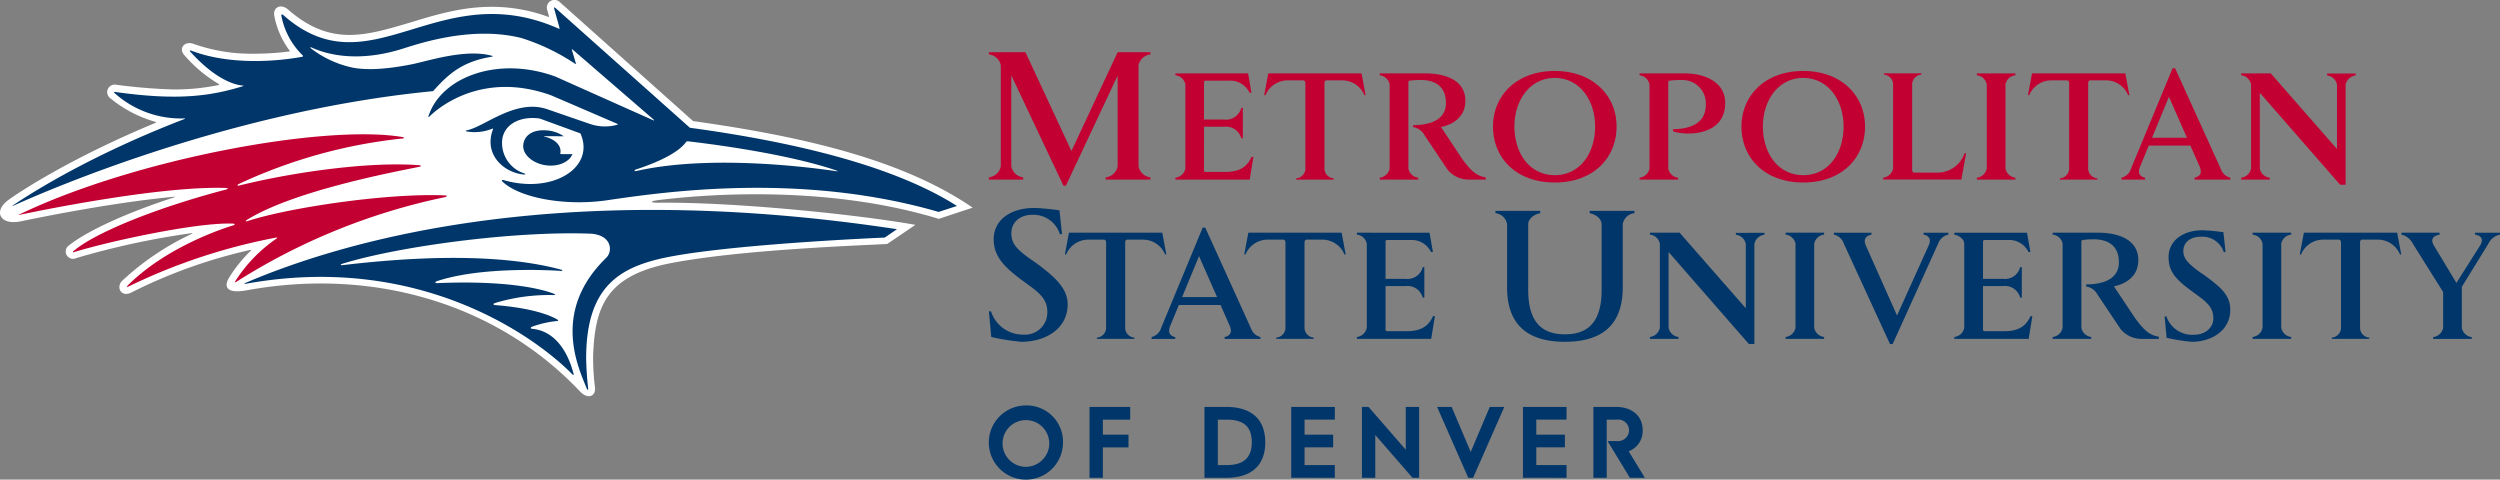 <svg xmlns="http://www.w3.org/2000/svg" width="393.53" height="75.5" viewBox="0 0 393.53 75.5">
  <rect x="0" y="0" width="393.53" height="75.5" fill="#808080" stroke="none"/>
  <g id="Group_134" data-name="Group 134" transform="translate(0.001)">
    <g id="Group_130" data-name="Group 130" transform="translate(155.651 8.214)">
      <path id="Path_46" data-name="Path 46" d="M271.887,426.51v2h-4.3v2.366h4.034v2h-4.034v4.788h-2.1V426.51Zm58.891,0h-2.29l-3,7.084-3-7.084H320.2l4.9,11.151h.766Zm-15.511,0v6.736l-5.855-6.736h-1.044v11.151h2.1v-6.739l5.858,6.739h1.042V426.51Zm-31.687,11.151V426.51h3.538c1.957,0,6.031.567,6.031,5.575s-4.075,5.575-6.031,5.575Zm7.449-5.575c0-2.7-1.537-3.577-3.963-3.577h-1.382v7.154h1.382C289.39,435.662,291.03,434.788,291.03,432.085Zm49.546,5.575v-2h-4.76v-2.789h4.5v-2h-4.5v-2.366h4.76v-2h-6.864v11.151Zm-36.477,0v-2h-4.761v-2.789h4.5v-2h-4.5v-2.366H304.1v-2h-6.864v11.151Zm46.259-4.171a3.4,3.4,0,0,0,2.2-3.292c0-2.849-2.453-3.687-4.037-3.687H344.8v11.151h2.1v-9.153h1.578a1.706,1.706,0,0,1,1.939,1.689,1.748,1.748,0,0,1-1.939,1.688h-1.365v.14l3.435,5.635H352.9Zm-89.047-1.377a5.839,5.839,0,1,1-5.839-5.84A5.718,5.718,0,0,1,261.312,432.112Zm-2.165,0a3.677,3.677,0,1,0-3.674,3.823A3.7,3.7,0,0,0,259.148,432.112Z" transform="translate(-249.634 -370.667)" fill="#00366a"/>
      <g id="Group_129" data-name="Group 129" transform="translate(0.012)">
        <path id="Path_47" data-name="Path 47" d="M307.575,409.247v-.3a1.8,1.8,0,0,0,1.56-1.445V394.256a1.79,1.79,0,0,0-1.56-1.423v-.3H319.01l.532,3.04h-.3a3.359,3.359,0,0,0-3.248-1.89h-3.719a.273.273,0,0,0-.191.3V399.8h3.159a2.476,2.476,0,0,0,2.7-1.842h.249v4.793h-.249a2.487,2.487,0,0,0-2.7-1.82h-3.159v6.805a.275.275,0,0,0,.178.3h3.247c2.763,0,3.584-1.376,4.059-2.371h.289l-.586,3.582Zm94.045,0v-.3a1.789,1.789,0,0,0,1.563-1.445V394.256c-.042-.749-.8-1.265-1.563-1.423v-.3H413.06l.533,3.04h-.3a3.362,3.362,0,0,0-3.249-1.89h-3.72a.274.274,0,0,0-.19.3V399.8h3.162a2.464,2.464,0,0,0,2.69-1.842h.255v4.793h-.255a2.474,2.474,0,0,0-2.69-1.82h-3.162v6.805a.273.273,0,0,0,.173.3h3.249c2.765,0,3.585-1.376,4.062-2.371h.287l-.586,3.582ZM379.563,407.5a1.784,1.784,0,0,0,1.558,1.445v.3h-6.066v-.3a1.793,1.793,0,0,0,1.565-1.445V394.256a1.785,1.785,0,0,0-1.565-1.423v-.3h6.066v.3a1.776,1.776,0,0,0-1.558,1.423Zm73.516,0a1.785,1.785,0,0,0,1.562,1.445v.3H448.57v-.3a1.8,1.8,0,0,0,1.567-1.445V394.256a1.789,1.789,0,0,0-1.567-1.423v-.3h6.071v.3a1.778,1.778,0,0,0-1.562,1.423Zm-186.431,1.744v-.2a1.565,1.565,0,0,0,1.452-1.438v-13.59c-.012-.15-.107-.392-.35-.392h-2.561a3.781,3.781,0,0,0-3.378,2.335h-.2l.644-3.431H276.94l.64,3.431h-.193a3.77,3.77,0,0,0-3.367-2.335H271.43c-.241,0-.318.242-.328.392v13.59a1.563,1.563,0,0,0,1.445,1.438v.2Zm194.39,0v-.2a1.564,1.564,0,0,0,1.449-1.438v-13.59c-.01-.15-.107-.392-.349-.392h-2.568a3.786,3.786,0,0,0-3.375,2.335H456l.643-3.431h14.685l.639,3.431h-.191a3.781,3.781,0,0,0-3.372-2.335h-2.588c-.24,0-.32.242-.33.392v13.59a1.565,1.565,0,0,0,1.449,1.438v.2Zm-166.155,0v-.2a1.564,1.564,0,0,0,1.45-1.438v-13.59c-.01-.15-.107-.392-.35-.392h-2.563a3.79,3.79,0,0,0-3.381,2.335h-.192l.642-3.431h14.684l.642,3.431h-.192a3.783,3.783,0,0,0-3.372-2.335h-2.586c-.244,0-.321.242-.33.392v13.59a1.565,1.565,0,0,0,1.449,1.438v.2Zm-40.149.46a35.371,35.371,0,0,1-4.715-.757l-.368-4.04h.328a5.285,5.285,0,0,0,5.133,3.672,3.505,3.505,0,0,0,3.737-3.489c0-1.688-.687-2.7-2.855-4.248l-1.2-.881c-2.862-2.105-4.39-3.813-4.39-6.4,0-2.943,2.514-4.924,6.443-4.924a36.9,36.9,0,0,1,3.913.376l.4,3.747h-.337a4.363,4.363,0,0,0-4.326-3.045c-2.089,0-3.315,1.293-3.315,2.909,0,1.635.861,2.523,3.027,4.079l.733.5c3.13,2.282,5.105,4.1,5.105,6.62C262.044,407.627,258.614,409.707,254.733,409.707Zm184.226,0a29.449,29.449,0,0,1-3.927-.631l-.308-3.364H435a4.281,4.281,0,0,0,4.274,2.89c2.129,0,3.116-1.35,3.116-2.541,0-1.258-.391-2.158-2.371-3.576l-1.1-.806c-2.613-1.919-3.573-3.156-3.573-5.313,0-2.451,2.1-4.216,5.373-4.216a29.394,29.394,0,0,1,3.259.314l.334,3.123h-.279a3.541,3.541,0,0,0-3.6-2.421c-1.745,0-2.786.96-2.765,2.306.02,1.031.575,1.81,2.549,3.233l.672.453c2.862,2.086,4.167,3.277,4.167,5.546C445.052,407.869,442.195,409.707,438.959,409.707Zm-67.227-17.151v.3a1.826,1.826,0,0,0-1.588,1.445v15.755h-.866l-12.639-14.479V407.5a1.79,1.79,0,0,0,1.563,1.445v.3h-4.5v-.3a1.8,1.8,0,0,0,1.565-1.445V394.256a1.788,1.788,0,0,0-1.565-1.423v-.3h4.672l10.417,11.894V394.3a1.792,1.792,0,0,0-1.562-1.445v-.3ZM397.6,394.5c.446-1.032-.061-1.513-.832-1.677v-.287h3.913v.3a2.185,2.185,0,0,0-1.613,1.424l-7.155,15.8h-.418l-7.269-15.8a2.118,2.118,0,0,0-1.566-1.424v-.3h5.923v.3c-.771.158-1.371.6-.89,1.73l4.906,11Zm-46.338-5.4v.358a2.1,2.1,0,0,0-1.837,1.709v9.965c0,5.819-3.139,8.571-9.1,8.571s-9.107-2.752-9.107-8.571v-9.965a2.1,2.1,0,0,0-1.831-1.709V389.1h7.039v.358c-.921.193-1.828.812-1.884,1.709v10.379c0,4.981,2.091,6.986,5.783,6.986s5.775-2.005,5.775-6.986V391.164c-.055-.9-.963-1.516-1.884-1.709V389.1Zm-60.384,18.429-7.174-15.8h-.4l-6.543,15.8a2.064,2.064,0,0,1-1.5,1.423v.3h3.718v-.286c-.733-.163-1.22-.65-.821-1.678l1.393-3.379h6.561l1.46,3.315c.474,1.121-.09,1.569-.819,1.73v.3h5.633v-.3A2.107,2.107,0,0,1,290.877,407.526Zm-5.311-4.863h-5.5l2.66-6.448Zm201.951-10.126v.3a2.517,2.517,0,0,0-1.826,1.421l-4.187,6.789v6.467a1.79,1.79,0,0,0,1.56,1.447v.291h-6.07v-.291a1.815,1.815,0,0,0,1.571-1.447v-5.644l-4.772-7.612A2.739,2.739,0,0,0,472,392.832v-.3h6.006v.3c-.763.158-1.592.529-.89,1.73l3.538,5.869,3.761-5.935c.623-1.136-.064-1.514-.839-1.679v-.281Zm-57.381,13.534c1,1.3,1.955,2.594,3.661,2.827v.349h-2.628a4.284,4.284,0,0,1-3.372-1.54l-3.659-5.469A2.424,2.424,0,0,0,422.367,401v-.332c1.4,0,5.159-.2,5.159-3.468,0-3.154-2.473-3.624-3.851-3.624a12.565,12.565,0,0,0-1.839.1c-.161.043-.219.134-.219.317V407.5a1.778,1.778,0,0,0,1.551,1.445v.3H417.1v-.3a1.788,1.788,0,0,0,1.564-1.445V394.256a1.78,1.78,0,0,0-1.564-1.423v-.3h7.164c2.862,0,6.317.893,6.317,4.335,0,3.553-3.847,4.1-3.847,4.1Z" transform="translate(-249.649 -364.117)" fill="#00366a"/>
        <path id="Path_48" data-name="Path 48" d="M279.012,379.007v-.3a1.809,1.809,0,0,0,1.565-1.45V364.015a1.8,1.8,0,0,0-1.565-1.426v-.3h11.437l.528,3.04h-.3a3.366,3.366,0,0,0-3.253-1.893h-3.721a.284.284,0,0,0-.19.309v5.812h3.162a2.472,2.472,0,0,0,2.7-1.844h.249v4.794h-.249a2.484,2.484,0,0,0-2.7-1.819h-3.162V377.5a.278.278,0,0,0,.179.3h3.248c2.764,0,3.583-1.376,4.059-2.369h.289l-.586,3.581Zm130.659-1.748a1.791,1.791,0,0,0,1.559,1.45v.3h-6.067v-.3a1.793,1.793,0,0,0,1.561-1.45V364.015a1.783,1.783,0,0,0-1.561-1.426v-.3h6.067v.3a1.781,1.781,0,0,0-1.559,1.426Zm-111.658,1.748v-.2a1.563,1.563,0,0,0,1.455-1.438v-13.59c-.012-.15-.108-.392-.35-.392h-2.561a3.8,3.8,0,0,0-3.382,2.337h-.193l.645-3.434H308.31l.635,3.434h-.188a3.775,3.775,0,0,0-3.369-2.337H302.8c-.247,0-.318.242-.33.392v13.59a1.565,1.565,0,0,0,1.45,1.438v.2Zm120.226,0v-.2a1.569,1.569,0,0,0,1.455-1.44v-13.59c-.012-.15-.106-.392-.351-.392h-2.559a3.8,3.8,0,0,0-3.385,2.337h-.19l.645-3.434h14.679l.642,3.434h-.193a3.775,3.775,0,0,0-3.369-2.337h-2.589c-.245,0-.32.242-.333.392v13.59a1.568,1.568,0,0,0,1.449,1.44v.2Zm-79.513-17.1c-6.038,0-9.727,3.906-9.727,8.75s3.554,8.807,9.727,8.807,9.727-3.958,9.727-8.807S344.767,361.91,338.725,361.91Zm0,16.4c-4.007,0-6.351-3.5-6.351-7.653,0-4.127,2.434-7.649,6.351-7.649s6.352,3.522,6.352,7.649C345.077,374.809,342.729,378.312,338.725,378.312Zm39.113-16.4c-6.035,0-9.727,3.906-9.727,8.75s3.556,8.807,9.727,8.807,9.727-3.958,9.727-8.807S383.878,361.91,377.838,361.91Zm0,16.4c-4.009,0-6.352-3.5-6.352-7.653,0-4.127,2.432-7.649,6.352-7.649s6.349,3.522,6.349,7.649C384.188,374.809,381.844,378.312,377.838,378.312Zm14.143-14.385a1.559,1.559,0,0,0-1.449-1.438v-.2h5.9l0,.2a1.561,1.561,0,0,0-1.449,1.438v13.588c.01.154.091.394.33.394h3.733a4.461,4.461,0,0,0,4.177-3.046h.257l-.752,4.145H390.42v-.3a1.8,1.8,0,0,0,1.562-1.45ZM255.4,358.951l7.245,15.56,7.269-15.56h5.162v.354a2.148,2.148,0,0,0-1.871,1.709v15.9a2.155,2.155,0,0,0,1.871,1.741v.355H268.04v-.355a2.157,2.157,0,0,0,1.875-1.741V362.632l-8.152,17.344h-.372L253.175,362.6v14.314a2.155,2.155,0,0,0,1.873,1.741v.355h-5.4v-.355a2.157,2.157,0,0,0,1.877-1.741v-15.9a2.151,2.151,0,0,0-1.877-1.709v-.354Zm209.392,3.363v.3a1.815,1.815,0,0,0-1.581,1.45v15.753h-.865l-12.64-14.483V377.26a1.787,1.787,0,0,0,1.562,1.45v.3h-4.5v-.3a1.8,1.8,0,0,0,1.564-1.45V364.015a1.789,1.789,0,0,0-1.564-1.426v-.295h4.668l10.42,11.9V364.062a1.781,1.781,0,0,0-1.558-1.45v-.3Zm-21.245,14.968-7.172-15.8h-.4l-6.54,15.8a2.06,2.06,0,0,1-1.5,1.423v.3h3.717v-.289c-.736-.163-1.226-.645-.823-1.676l1.39-3.379h6.565l1.458,3.312c.475,1.123-.087,1.572-.816,1.73v.3h5.633v-.3A2.094,2.094,0,0,1,443.548,377.283Zm-5.309-4.862h-5.5l2.66-6.449Zm-80.9-1.354c1.4,0,5.161-.23,5.161-3.82a3.674,3.674,0,0,0-3.849-3.909,13.2,13.2,0,0,0-1.844.088c-.164.046-.218.137-.218.321V377.26a1.784,1.784,0,0,0,1.55,1.45v.3h-6.067v-.3a1.8,1.8,0,0,0,1.566-1.45V364.015a1.789,1.789,0,0,0-1.566-1.426v-.3h7.167c2.857,0,6.315,1.219,6.315,4.661,0,5.594-6.977,5.045-8.216,4.444Zm-33.134,4.767c.992,1.3,1.953,2.591,3.657,2.823v.35h-2.629a4.28,4.28,0,0,1-3.369-1.543L318.206,372a2.423,2.423,0,0,0-1.771-1.244v-.327c1.4,0,5.157-.2,5.157-3.471,0-3.153-2.467-3.624-3.844-3.624a13.1,13.1,0,0,0-1.847.094c-.165.046-.216.137-.216.321V377.26a1.782,1.782,0,0,0,1.551,1.45v.3H311.17v-.3a1.791,1.791,0,0,0,1.561-1.45V364.015a1.782,1.782,0,0,0-1.561-1.426v-.3h7.162c2.863,0,6.32.892,6.32,4.334,0,3.553-3.847,4.1-3.847,4.1Z" transform="translate(-249.649 -358.951)" fill="#c30032"/>
      </g>
    </g>
    <g id="Group_133" data-name="Group 133">
      <g id="Group_132" data-name="Group 132">
        <path id="Path_49" data-name="Path 49" d="M170.293,368.07l-20.945-18.694a1.2,1.2,0,0,0-2.029,1.158l.289,1.053c.033.087-.045.1-.086.086a25.847,25.847,0,0,0-8.809-1.591c-4.791-.021-8.935,1.244-12.94,2.47-3.367.991-6.546,1.967-9.637,1.953-3.512-.015-6.542-1.327-9.614-4.006-1.1-.959-2.437-.391-2.144,1.076a13.223,13.223,0,0,0,2.4,5.4c.057.07.022.126-.044.134a44.821,44.821,0,0,1-5.546.354,27.36,27.36,0,0,1-9.525-1.545c-1.354-.52-2.512.674-1.4,1.838a21.749,21.749,0,0,0,5.356,4.47.09.09,0,0,1-.017.168,34.235,34.235,0,0,1-7.275.692,88.166,88.166,0,0,1-8.9-.746,1.184,1.184,0,0,0-.986,2.039,19.725,19.725,0,0,0,7.213,3.811.081.081,0,0,1,.023.153C72.294,373.883,64.165,379.28,62.59,380.43c-2.563,1.8-1.411,4.094,1.847,3.421,1.683-.344,13.918-2.918,24.184-3.876.132-.013.154.04.035.081-7.628,2.47-13.805,5.335-16.6,7.573a1.155,1.155,0,0,0,1.148,2,124.344,124.344,0,0,1,18.151-3.919c.113-.016.14.047.038.1a42.528,42.528,0,0,0-10.951,7.373c-1.053,1.028-.183,2.7,1.432,1.864a80.756,80.756,0,0,1,18.715-6.7c.085-.02.142.05.089.107a22.21,22.21,0,0,0-3.395,4.207c-.939,1.511-.423,2.629,2.76,2.04,19.544-3.582,39.135,1.868,52.425,15.907,1.278,1.351,2.492.752,2.385-.54a37.689,37.689,0,0,1-.3-5.019c.263-7.726,2.048-12.576,11.982-14.572,10.394-2.043,27.559-2.739,34.3-3.06l4.452-3.016c-9.354-1.66-28.68-3.625-40.5-3.48-1.222.013-1.348-.245-.092-.4,5.816-.73,25.78-2.7,44.269,2.937l5.334-1.762C203.964,374.611,189.3,370.715,170.293,368.07Z" transform="translate(-61.189 -349.007)" fill="#fff"/>
        <g id="Group_131" data-name="Group 131" transform="translate(1.965 1.174)">
          <path id="Path_50" data-name="Path 50" d="M100.213,393.8c14.035-6.01,47.812-16.781,102.582-8.468l-1.925,1.319s-23.538.985-34.1,3.065c-7.6,1.517-12.86,4.587-12.9,15.812.015,1.571.133,3.228.323,4.958.016.134-.139.16-.194.022-1.2-3.087-5.786-12.094,3.014-20.656,1.113-1.045.9-3.69-2.581-3.818-12.086-.434-30.205,2.029-38.906,4.727-.4.121-.358.274.026.227,16.244-1.92,27.192-1.227,34.421.723.2.054.194.208-.076.189-1.323-.093-12.456-.75-19.532,1.617-.33.112-.293.322.033.308,11.72-.5,17.034,1.107,18.461,1.7.184.079.163.186-.077.178a29.5,29.5,0,0,0-9.3,1.261c-.273.086-.245.3.031.313,6.234.486,8.925,1.752,9.794,2.261.23.133.2.225-.01.249a15.857,15.857,0,0,0-4.016.923c-.2.085-.139.285.052.3,4.707.4,6.245,5.788,6.562,7.138.046.195-.078.154-.154.076-5.676-5.82-24.052-19.291-51.483-14.293C100.041,393.977,100.008,393.885,100.213,393.8Zm47.455-24.021c-2.176-.184-3.575.768-3.7,2.317-.127,1.513,1.562,2.961,3.725,3.195,1.907.2,3.517-.566,4.019-1.773l-1.878-.008s-.05.008-.036-.059c.264-1.261-.783-2.3-2.55-2.707-.088-.02-.015-.055-.015-.055l3.109.013A5.525,5.525,0,0,0,147.669,369.776Zm4.438-10.5a33.108,33.108,0,0,0-8.364-4.021c-8.185-2.093-16.942,1.125-19.2,1.8-7.329,2.181-12.1.489-13.838-.3-.3-.141-.326-.02-.122.137a16.361,16.361,0,0,0,6.3,2.956c2.433.531,5.714.283,9.542-.477,2.5-.492,8.455-2.5,12.634-1.334.1.029.1.125,0,.139-4.836.76-6.994,2.883-9.286,5.421-33.321,3.22-63.153,16.725-66.109,18.053-.087.04-.141.012-.033-.067,1.54-1.027,11.036-7.448,27-13.593.124-.048.127-.1-.043-.1a15.6,15.6,0,0,1-11-4.035c-.068-.06,0-.154.1-.138,10.186,1.46,15.328.572,20.1-.882.121-.036.23-.1-.024-.121-1.051-.094-4.124-.786-8.242-5.37-.094-.1,0-.189.143-.138,7.188,2.77,15.964,1.279,17.507.979.164-.031.141-.153.057-.238a11.737,11.737,0,0,1-3.339-6.252c-.03-.157.14-.223.287-.093,13.691,12.159,24.284-6.291,43.359,2.154.151.066.173,0,.144-.11l-.861-3.091c-.031-.139.058-.175.182-.078l21.2,18.886c17.684,2.409,32.6,6.3,42.037,12.309l-2.883.938c-21.49-6.217-42.65-3.245-52.27-1.823-6.748.957-13.857-.447-16.445-3.007-.114-.113.027-.238.2-.187,7.782,2.263,14.522-1.981,12.13-7.342l-6.4-2.34c-3.218-.46-5.819,1.015-5.934,3.625a5.019,5.019,0,0,0,3.5,5.01c.2.071.209.2,0,.18-3.04-.208-6.505-3.045-4.915-7.164.015-.04-.056-.081-.109-.06a7.346,7.346,0,0,1-4.082.432c-.125-.031-.124-.131,0-.157,2.778-.508,7.6-4.966,12.586-3.379l6.821,2.353a7.283,7.283,0,0,0,4.329.139c.121-.039.094-.1.036-.138l-10.387-4.473c-11.063-4.031-18.1,2.173-19.26,3.358-.121.121-.126,0-.1-.1,1.915-6.068,10.84-9.585,20-6.223l15.388,6.875c.1.057.153-.017.069-.1l-12.75-11.017c-.089-.089-.176-.064-.131.055l.61,2.062C152.29,359.33,152.226,359.353,152.107,359.273Zm9.7,16.886c11.859-2.678,28.062-.468,31.423.036.4.058.232-.04.036-.107-8.373-2.864-21.681-4.4-23.392-4.6a.383.383,0,0,0-.3.14c-1.656,2.3-6.894,3.977-7.882,4.3C161.43,376.014,161.367,376.259,161.811,376.159Z" transform="translate(-63.568 -350.428)" fill="#00366a"/>
          <path id="Path_51" data-name="Path 51" d="M73.475,393.146c5.1-1.6,19.29-4.733,25.045-4.485.254.013.281.183.054.255-4.139,1.277-11.609,4.392-16.708,9.53-.127.13-.061.229.1.149a92.128,92.128,0,0,1,23.263-7.727c.224-.047.279.036.049.185a23.191,23.191,0,0,0-6.431,6.665c-.106.164-.012.211.1.141A98.783,98.783,0,0,1,131.9,384.484c.316-.073.287-.252-.056-.267-9.357-.384-24.867,1.994-31.134,4.065-.254.088-.282-.046-.052-.2,7.229-4.511,22.571-7.44,27.089-8.351.534-.1.33-.238-.028-.267-7.473-.572-19.135.947-28.306,3.209-.281.071-.307-.1-.02-.248a80.446,80.446,0,0,1,25.8-7.165c.282-.02.268-.172-.034-.223-12.1-2.059-42.074,3.4-60.366,12.211-.069.032-.127.081.013.05,2.284-.486,22.1-4.629,32.638-4.246.259.007.266.162.019.227-11.047,2.88-20.678,6.813-24.064,9.683C73.173,393.159,73.318,393.192,73.475,393.146Z" transform="translate(-63.77 -354.636)" fill="#c30032"/>
        </g>
      </g>
    </g>
  </g>
</svg>
